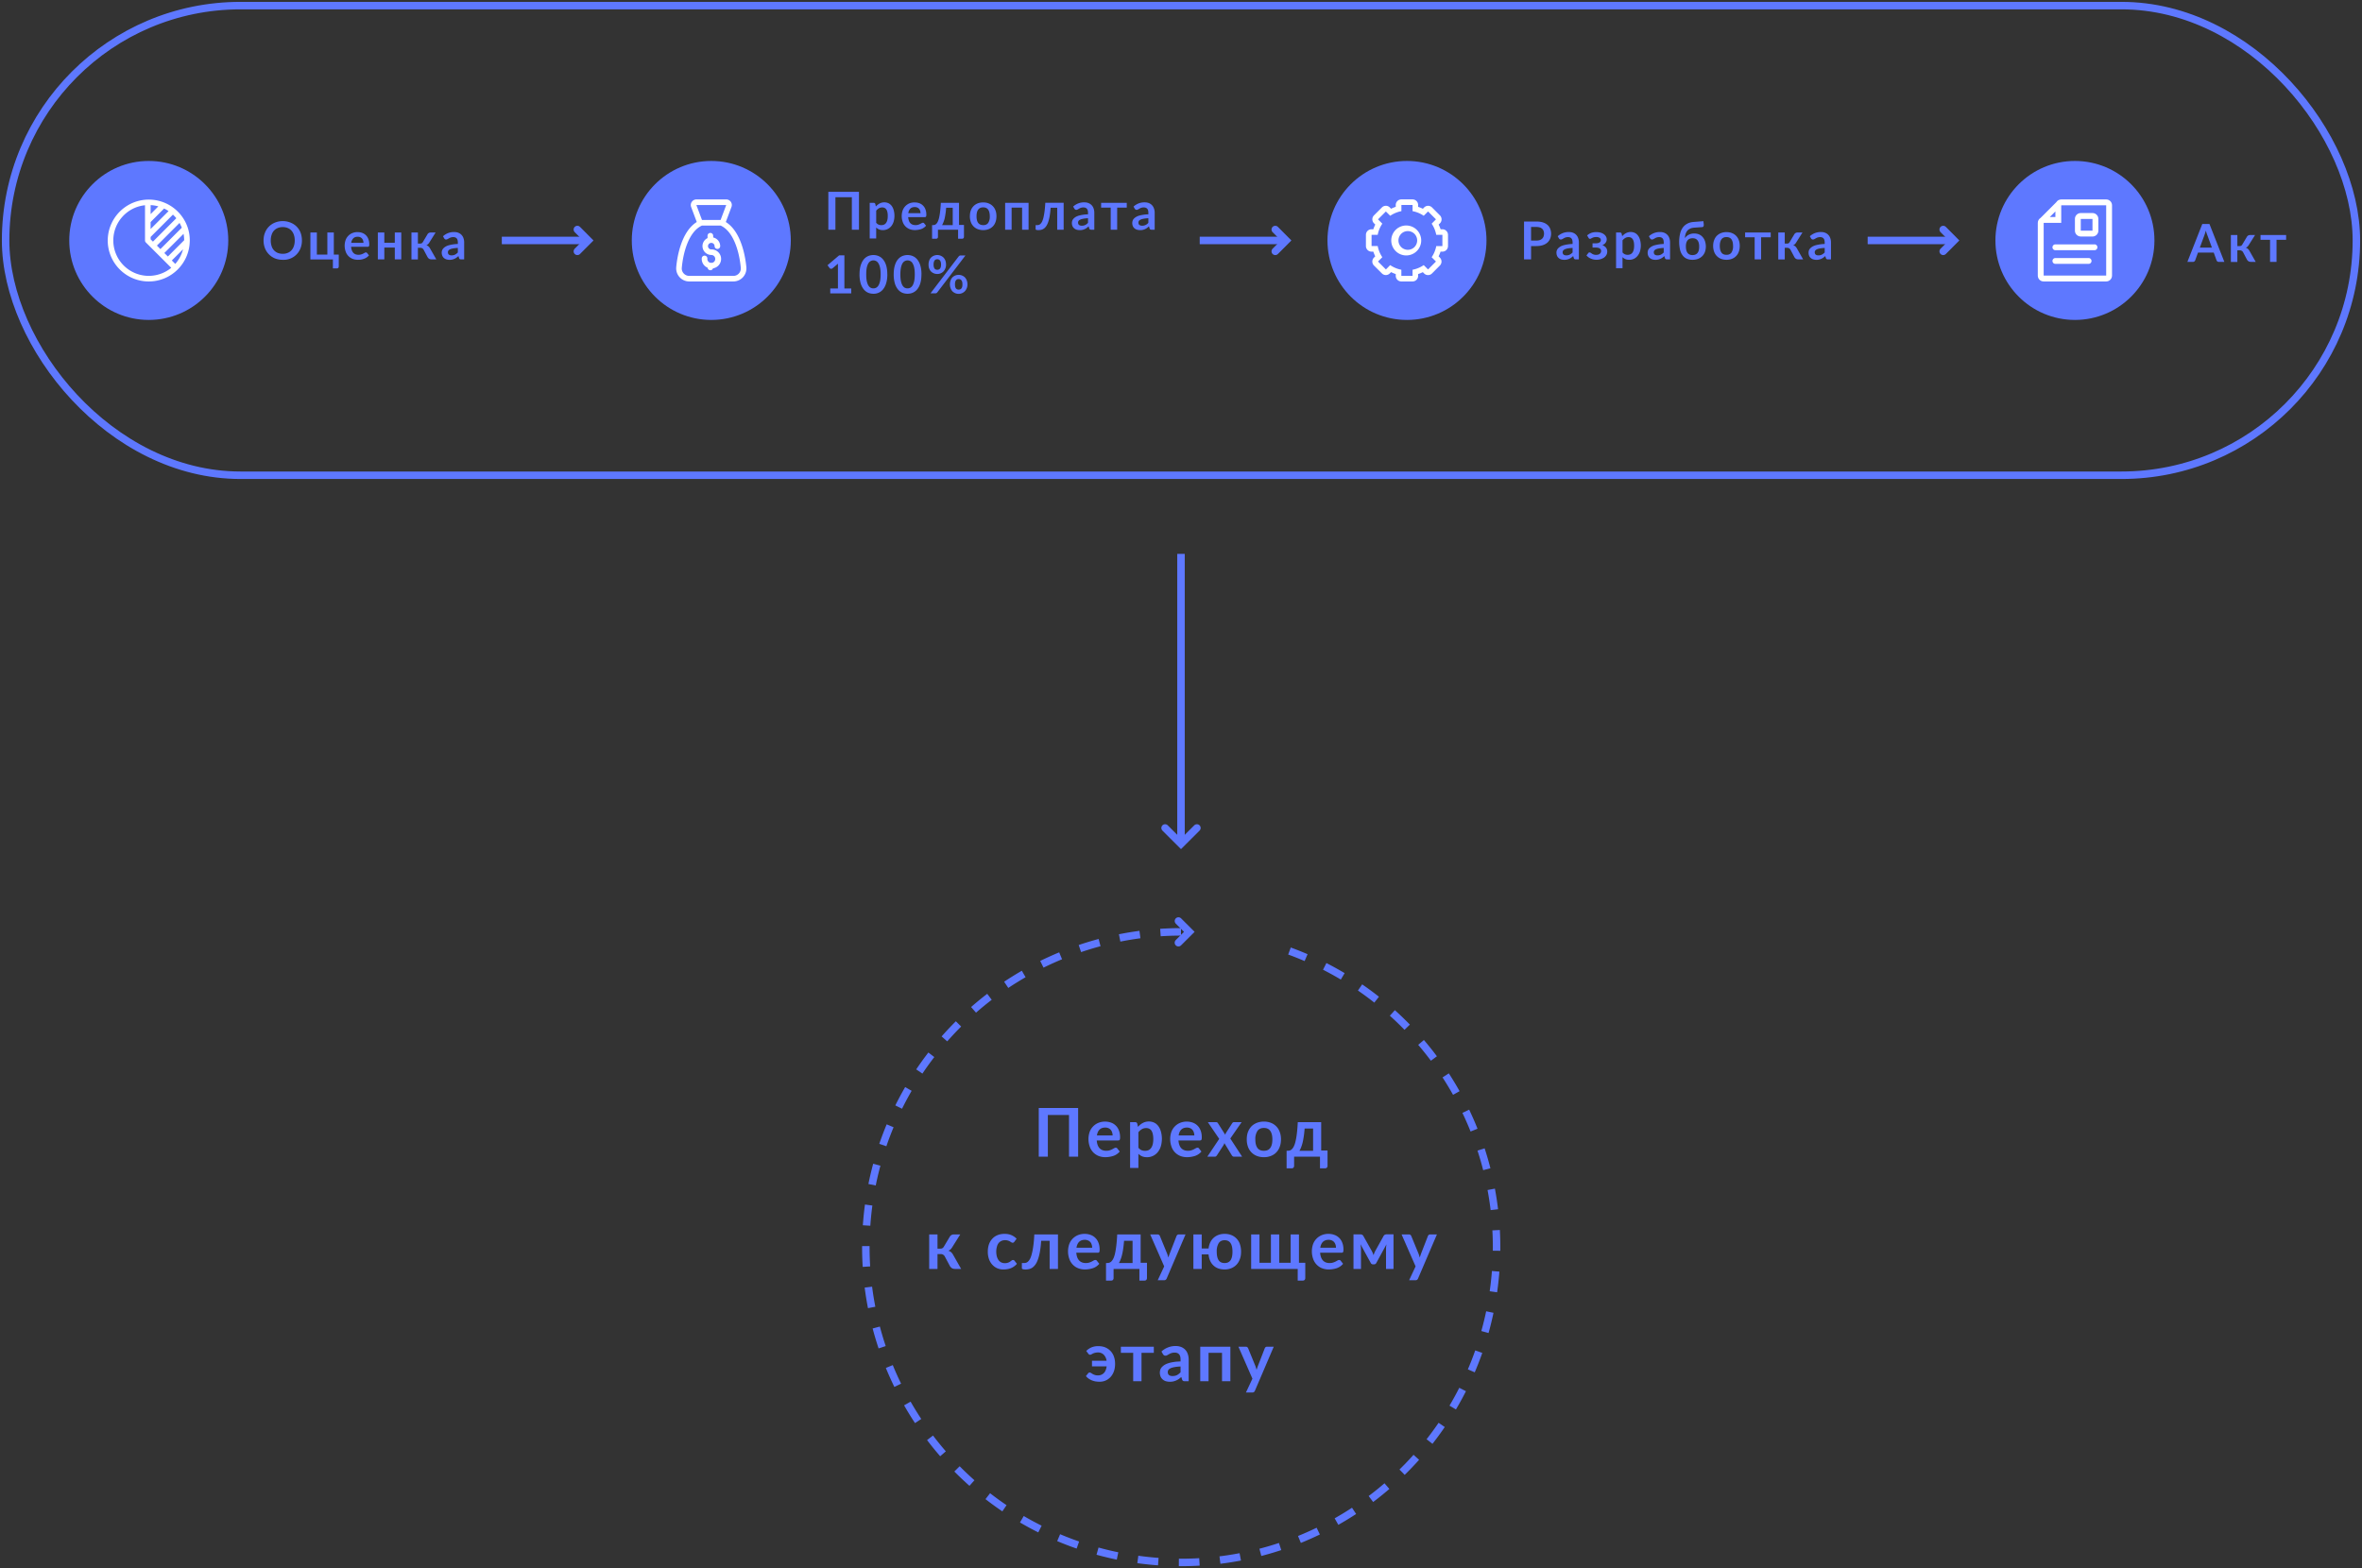 <svg width="631" height="419" fill="none" xmlns="http://www.w3.org/2000/svg"><rect width="100%" height="100%" fill="#333333" stroke="none"/><path d="M315.5 148v76.5" stroke="#5E78FF" stroke-width="2"/><path d="M319.75 221.24l-4.25 4.24-4.25-4.24" stroke="#5E78FF" stroke-width="2" stroke-linecap="round"/><rect x="1.5" y="1.5" width="628" height="125.49" rx="62.74" stroke="#5E78FF" stroke-width="2"/><circle cx="39.74" cy="64.25" r="21.24" fill="#5E78FF"/><path d="M80.66 64.25c0 .75-.12 1.43-.37 2.07a4.8 4.8 0 01-4.75 3.1 5.5 5.5 0 01-2.1-.38 4.84 4.84 0 01-2.66-2.72 5.64 5.64 0 01-.37-2.07c0-.74.12-1.42.37-2.05a4.76 4.76 0 012.67-2.72 5.58 5.58 0 014.79.3 4.67 4.67 0 012.26 3.07c.1.44.16.9.16 1.4zm-1.92 0c0-.55-.08-1.05-.23-1.49a3.2 3.2 0 00-.63-1.12c-.28-.31-.61-.55-1.01-.71-.4-.17-.84-.25-1.33-.25-.5 0-.94.08-1.34.25a2.8 2.8 0 00-1.64 1.83c-.15.44-.23.94-.23 1.5 0 .55.08 1.05.23 1.5a2.84 2.84 0 001.64 1.82c.4.15.84.24 1.34.24.5 0 .94-.09 1.33-.25.4-.16.73-.4 1-.7.28-.3.5-.68.64-1.12.15-.44.23-.94.23-1.5zm11.76 3.78v3.17c0 .16-.05.29-.14.38-.1.1-.21.14-.36.14h-1.07v-2.4h-6.01v-7.19h1.73v5.9h2.8v-5.9h1.73v5.9h1.32zm6.6-3.13c0-.23-.04-.44-.1-.63-.07-.2-.16-.38-.29-.53a1.28 1.28 0 00-.48-.35c-.19-.09-.41-.13-.67-.13-.5 0-.9.14-1.18.43a2.1 2.1 0 00-.55 1.2h3.26zm-3.3 1.04c.02.37.09.69.2.96a2 2 0 00.4.66c.17.18.36.3.6.4.23.08.48.12.76.12s.52-.03.72-.1c.2-.06.39-.13.54-.21l.4-.22c.11-.07.22-.1.33-.1.15 0 .25.06.32.16l.5.63a2.96 2.96 0 01-1.4.93c-.25.1-.51.16-.78.2a5.6 5.6 0 01-.78.05c-.5 0-.97-.08-1.4-.25a3.18 3.18 0 01-1.86-1.93 4.69 4.69 0 01-.04-3.05 3.23 3.23 0 011.76-1.89 3.6 3.6 0 011.45-.28c.46 0 .87.07 1.26.22a2.7 2.7 0 011.63 1.66c.16.4.24.86.24 1.38 0 .26-.03.43-.09.53-.05.09-.16.13-.32.13H93.8zm13.4-3.8v7.17h-1.73v-3.17h-2.8v3.17h-1.73v-7.18h1.73v2.73h2.8v-2.73h1.73zm7 .45a.96.96 0 01.81-.46h1.36l-1.67 2.67a2.4 2.4 0 01-.36.45c-.12.12-.27.2-.44.27.23.07.42.18.57.32.15.13.29.3.4.51l1.69 2.96h-1.2c-.3 0-.54-.05-.7-.15-.17-.1-.32-.25-.43-.44l-1.06-1.99a.95.95 0 00-.36-.38 1 1 0 00-.52-.13h-.65v3.1h-1.72v-7.19h1.72v2.96h.56a.9.9 0 00.47-.1.9.9 0 00.31-.34l1.23-2.06zm8.11 3.66c-.5.02-.92.07-1.26.13-.34.06-.61.14-.82.24-.2.1-.35.21-.44.34a.75.75 0 00-.13.43c0 .3.09.52.26.65.19.13.42.2.71.2.36 0 .66-.07.92-.2.26-.12.51-.32.76-.58v-1.21zm-3.96-3.12a4.26 4.26 0 012.98-1.13c.42 0 .8.07 1.13.2a2.31 2.31 0 011.36 1.46c.12.34.18.71.18 1.12v4.53h-.79a.83.83 0 01-.38-.07c-.08-.05-.15-.15-.2-.3l-.16-.51c-.18.16-.36.3-.53.43a3.23 3.23 0 01-1.14.5 3.23 3.23 0 01-1.54-.05 1.9 1.9 0 01-.67-.37 1.66 1.66 0 01-.43-.61c-.1-.25-.16-.53-.16-.85a1.67 1.67 0 01.39-1.06c.14-.16.32-.31.54-.46.22-.14.49-.27.8-.38a10.73 10.73 0 012.58-.39v-.41c0-.48-.1-.84-.3-1.07-.21-.23-.5-.35-.9-.35a2.15 2.15 0 00-1.18.33l-.39.21a.74.74 0 01-.37.1.51.51 0 01-.31-.09.85.85 0 01-.2-.22l-.31-.56z" fill="#5E78FF"/><path d="M50.7 64.47v-.22a10.87 10.87 0 00-.61-3.61 10.97 10.97 0 00-21.31 3.61c0 6.04 4.91 10.96 10.96 10.96 5.95 0 10.8-4.76 10.95-10.68v-.06zm-6.8 3.14l5.14-5.13c.1.56.16 1.13.17 1.7l-4.36 4.36-.94-.93zm-3.66-8.3l.03-.01 3.48-3.5c.03-.02.04-.06.06-.09.43.2.84.43 1.22.7l-4.8 4.79v-1.88zm0-2.1v-2.4c.7.03 1.4.15 2.06.33l-2.06 2.07zm.03 6.07l5.93-5.93c.32.3.63.62.9.96l-6.24 6.25-.62-.62v-.64s.02 0 .03-.02zm7.7-3.71c.22.4.42.83.6 1.27l-5.72 5.72-.93-.94 6.04-6.05zm-17.7 4.68c0-4.9 3.71-8.92 8.47-9.41v9.4c0 .2.08.4.22.54l6.79 6.78a9.47 9.47 0 01-15.48-7.31zm16.55 6.27l-.92-.92 3-2.99a9.46 9.46 0 01-2.08 3.91z" fill="#fff"/><circle cx="190.02" cy="64.25" r="21.24" fill="#5E78FF"/><path d="M229.47 61.38h-1.9v-8.67h-4.39v8.67h-1.89V51.26h8.18v10.12zm4.6-1.86c.2.24.4.4.64.5a1.94 1.94 0 001.46 0c.2-.1.39-.24.53-.45.15-.2.27-.45.34-.75.08-.3.12-.67.12-1.09 0-.42-.03-.77-.1-1.06-.07-.3-.16-.53-.29-.71a1.14 1.14 0 00-.46-.4 1.4 1.4 0 00-.61-.13c-.36 0-.66.08-.92.23-.25.15-.49.36-.71.64v3.22zm-.1-4.34c.3-.33.64-.6 1-.8a2.7 2.7 0 012.4-.07c.32.16.6.4.84.71.23.31.42.7.54 1.15a5.63 5.63 0 01-.02 3.05 3.6 3.6 0 01-.62 1.2 2.84 2.84 0 01-2.25 1.07c-.4 0-.74-.07-1.03-.19-.28-.12-.54-.3-.76-.51v2.94h-1.73V54.2h1.06c.22 0 .37.1.44.31l.14.67zm11.94 1.78c0-.22-.03-.43-.1-.63-.06-.2-.15-.37-.28-.52a1.28 1.28 0 00-.48-.35c-.2-.09-.42-.13-.67-.13-.5 0-.9.14-1.19.42a2.1 2.1 0 00-.54 1.21h3.26zm-3.3 1.05c.03.37.1.68.2.96a1.65 1.65 0 001 1.06c.23.08.5.12.77.12.28 0 .52-.03.72-.1.2-.06.38-.14.53-.22l.4-.21c.12-.07.23-.1.34-.1.14 0 .25.05.32.16l.5.63a2.97 2.97 0 01-1.4.93 5.6 5.6 0 01-1.57.24c-.5 0-.96-.08-1.39-.24a3.17 3.17 0 01-1.87-1.94 4.69 4.69 0 01-.03-3.04 3.3 3.3 0 011.76-1.9 3.6 3.6 0 011.45-.27c.45 0 .87.07 1.26.21a2.72 2.72 0 011.63 1.66c.16.4.24.86.24 1.38 0 .26-.03.44-.09.53-.06.1-.16.14-.32.14h-4.45zm11.91 2.14v-4.63h-1.76c-.05.6-.1 1.15-.18 1.63-.07.48-.15.91-.24 1.3a7.66 7.66 0 01-.66 1.7h2.84zm3-.05v3.17c0 .16-.05.29-.14.38-.09.1-.2.14-.35.14h-1.08v-2.4h-5.38v1.9c0 .13-.03.24-.11.34-.08.1-.2.16-.36.16H249v-3.64h.21c.16 0 .32-.02.48-.06.15-.05.3-.14.44-.28s.28-.35.4-.6c.13-.27.25-.62.35-1.06.1-.45.2-.99.27-1.63.08-.65.14-1.42.19-2.32h4.86v5.9h1.32zm5.14-6.01c.53 0 1.02.08 1.45.26a3.15 3.15 0 011.84 1.9c.17.45.25.96.25 1.53 0 .56-.08 1.08-.25 1.54a3.1 3.1 0 01-1.84 1.91c-.43.17-.92.26-1.45.26-.53 0-1.02-.1-1.46-.26a3.16 3.16 0 01-1.85-1.91 4.44 4.44 0 01-.25-1.54c0-.57.08-1.08.25-1.54a3.2 3.2 0 011.85-1.9c.44-.17.93-.25 1.46-.25zm0 6.07c.6 0 1.04-.2 1.33-.6a3 3 0 00.43-1.77c0-.78-.15-1.37-.43-1.77-.29-.4-.73-.61-1.33-.61-.6 0-1.05.2-1.35.62-.29.4-.43.99-.43 1.76s.14 1.36.43 1.76c.3.4.75.6 1.35.6zm12.12 1.22h-1.73v-5.9h-2.8v5.9h-1.73V54.2h6.26v7.18zm9.38 0h-1.73v-5.86h-1.76c-.06.88-.15 1.64-.26 2.28a10 10 0 01-.42 1.62c-.16.44-.34.8-.54 1.07s-.4.48-.63.62a1.9 1.9 0 01-.7.3c-.23.05-.47.08-.72.08s-.44-.03-.56-.07c-.12-.05-.18-.1-.18-.19v-1.07h.41c.16 0 .31-.03.47-.07.15-.05.3-.15.44-.3.15-.14.29-.34.42-.6.13-.28.25-.63.36-1.07.1-.44.2-.99.29-1.63.08-.63.15-1.4.2-2.3h4.9v7.2zm6.5-3.07c-.5.03-.92.07-1.26.14-.34.06-.62.14-.82.24-.2.1-.36.2-.44.34a.74.74 0 00-.14.43c0 .3.1.52.27.65.18.13.42.2.7.2a2.06 2.06 0 001.69-.78V58.3zm-3.97-3.11a4.26 4.26 0 012.99-1.13c.42 0 .8.07 1.12.2a2.33 2.33 0 011.36 1.45c.12.35.18.72.18 1.12v4.54h-.78a.82.82 0 01-.38-.07c-.09-.05-.16-.15-.2-.3l-.16-.52-.53.44a3.31 3.31 0 01-1.15.5 3.24 3.24 0 01-1.54-.06c-.25-.08-.48-.2-.66-.37a1.64 1.64 0 01-.44-.6 2.15 2.15 0 01-.06-1.4c.06-.17.16-.35.3-.51.14-.16.31-.32.53-.46.22-.15.5-.27.81-.38a10.71 10.71 0 012.58-.38v-.43c0-.48-.1-.83-.31-1.06-.2-.23-.5-.35-.9-.35a2.14 2.14 0 00-1.17.32l-.39.22a.74.74 0 01-.38.1.51.51 0 01-.3-.1.83.83 0 01-.2-.22l-.32-.55zm14.32.28h-2.56v5.9h-1.73v-5.9h-2.56V54.2h6.85v1.28zm5.77 2.83c-.5.03-.92.07-1.26.14-.34.06-.62.14-.82.24-.2.1-.35.2-.44.34a.74.74 0 00-.13.43c0 .3.08.52.26.65s.42.2.7.2a2.06 2.06 0 001.69-.78V58.3zm-3.96-3.11a4.26 4.26 0 012.98-1.13c.42 0 .8.07 1.13.2a2.33 2.33 0 011.35 1.45c.13.35.19.72.19 1.12v4.54h-.79a.82.82 0 01-.38-.07c-.09-.05-.16-.15-.2-.3l-.16-.52-.53.44a3.31 3.31 0 01-1.14.5 3.24 3.24 0 01-1.54-.06c-.26-.08-.48-.2-.67-.37a1.64 1.64 0 01-.43-.6 2.15 2.15 0 01-.06-1.4c.06-.17.15-.35.29-.51.14-.16.32-.32.54-.46.22-.15.49-.27.8-.38a10.71 10.71 0 012.58-.38v-.43c0-.48-.1-.83-.3-1.06-.22-.23-.51-.35-.9-.35a2.14 2.14 0 00-1.18.32l-.39.22a.74.74 0 01-.37.1.51.51 0 01-.31-.1.83.83 0 01-.2-.22l-.31-.55zM227.4 77.09v1.3h-5.6v-1.3h2.05v-5.9c0-.24 0-.48.02-.73l-1.45 1.22a.64.64 0 01-.26.13.64.64 0 01-.42-.07.44.44 0 01-.12-.12l-.55-.75 3.09-2.63h1.42v8.85h1.82zm9.65-3.77c0 .88-.1 1.65-.3 2.3a4.64 4.64 0 01-.78 1.61 3.17 3.17 0 01-2.65 1.26c-.53 0-1.02-.1-1.47-.3a3.2 3.2 0 01-1.17-.96 4.72 4.72 0 01-.78-1.6 8.42 8.42 0 01-.28-2.31c0-.89.1-1.65.28-2.3.2-.65.45-1.19.78-1.61.33-.43.72-.74 1.17-.95.45-.2.94-.31 1.47-.31s1.02.1 1.47.31c.46.2.85.52 1.18.95.34.42.6.96.79 1.6.19.66.28 1.42.28 2.31zm-1.79 0c0-.73-.05-1.34-.16-1.82a3.6 3.6 0 00-.44-1.15 1.52 1.52 0 00-1.34-.77 1.53 1.53 0 00-1.33.77c-.18.29-.32.67-.43 1.15-.1.48-.15 1.09-.15 1.82s.05 1.34.15 1.82c.11.48.25.86.43 1.15.18.28.38.48.61.6a1.65 1.65 0 001.45 0c.23-.12.44-.32.62-.6.18-.29.32-.67.43-1.15.1-.48.16-1.09.16-1.82zm10.9 0c0 .88-.09 1.65-.28 2.3a4.62 4.62 0 01-.78 1.61c-.34.43-.73.74-1.19.95-.45.21-.94.31-1.47.31-.52 0-1.01-.1-1.47-.3a3.2 3.2 0 01-1.17-.96 4.72 4.72 0 01-.77-1.6 8.46 8.46 0 01-.28-2.31c0-.89.09-1.65.28-2.3.18-.65.44-1.19.77-1.61.34-.43.72-.74 1.17-.95.46-.2.95-.31 1.47-.31.53 0 1.02.1 1.47.31.46.2.85.52 1.19.95.33.42.6.96.78 1.6.2.66.29 1.42.29 2.31zm-1.78 0c0-.73-.05-1.34-.16-1.82a3.6 3.6 0 00-.43-1.15 1.52 1.52 0 00-1.35-.77 1.55 1.55 0 00-1.33.77c-.17.29-.32.67-.42 1.15-.1.48-.16 1.09-.16 1.82s.05 1.34.16 1.82c.1.48.25.86.42 1.15.18.28.38.48.61.6a1.65 1.65 0 001.45 0c.23-.12.44-.32.62-.6.18-.29.32-.67.43-1.15.1-.48.16-1.09.16-1.82zm8.35-2.61a2.62 2.62 0 01-.7 1.83 2.25 2.25 0 01-1.64.67c-.34 0-.65-.06-.93-.18a2.2 2.2 0 01-.75-.5c-.2-.21-.36-.48-.48-.79-.12-.3-.17-.65-.17-1.03 0-.4.06-.75.17-1.07a2.14 2.14 0 011.22-1.3c.3-.13.6-.19.94-.19a2.35 2.35 0 011.68.69c.2.22.37.49.49.8.11.32.17.68.17 1.07zm-1.33 0c0-.27-.03-.5-.08-.68a1.17 1.17 0 00-.22-.44.73.73 0 00-.32-.24 1 1 0 00-.4-.08 1 1 0 00-.38.08.74.74 0 00-.32.24c-.08.11-.15.26-.2.44-.05.18-.08.4-.08.68 0 .26.03.48.08.66.05.17.12.3.2.42.09.1.2.18.31.23.13.04.26.07.4.07s.27-.03.39-.07a.75.75 0 00.32-.23c.1-.11.17-.25.22-.42.05-.18.08-.4.08-.66zm4.7-2.18l.2-.19c.1-.05.21-.08.36-.08h1.26l-7.52 9.86a.83.83 0 01-.22.2.62.62 0 01-.3.06h-1.3l7.52-9.85zm2.35 7.47a2.62 2.62 0 01-.7 1.83 2.34 2.34 0 01-3.32 0c-.2-.22-.36-.49-.48-.8a3.08 3.08 0 010-2.1 2.14 2.14 0 011.22-1.3c.29-.12.6-.18.94-.18a2.35 2.35 0 011.67.68c.2.22.37.49.49.8.12.32.18.68.18 1.07zm-1.34 0c0-.27-.02-.5-.07-.68a1.17 1.17 0 00-.22-.44.73.73 0 00-.32-.24 1 1 0 00-.4-.07 1 1 0 00-.39.07.74.74 0 00-.31.24c-.09.11-.16.26-.21.44-.05.18-.07.41-.07.68 0 .26.02.48.07.66.05.18.12.32.2.43.1.1.2.18.32.23.13.04.26.07.4.07s.27-.03.39-.07a.75.75 0 00.32-.23c.1-.11.17-.25.22-.43.05-.18.07-.4.07-.66z" fill="#5E78FF"/><path d="M190.02 66.65a.87.87 0 01-.62-.26.87.87 0 010-1.24.9.9 0 011.24 0c.16.16.26.38.26.62a.75.75 0 101.5 0 2.38 2.38 0 00-1.86-2.31l-.02-.47a.75.75 0 10-1.5 0v.63a2.37 2.37 0 001 4.51c.28 0 .55.11.75.31.2.2.3.47.3.75a1.04 1.04 0 01-.8 1.03h-.48a1.04 1.04 0 01-.82-1.13.75.75 0 00-1.49-.15 2.53 2.53 0 001.56 2.6.74.74 0 001.44.16 2.54 2.54 0 00-.46-5.05z" fill="#fff"/><path d="M199.39 71.44c-.2-2.23-1.17-9.42-5.5-12.12l.02-.03 1.5-3.99a1.49 1.49 0 00-1.4-2.01h-7.98a1.5 1.5 0 00-1.4 2.01l1.5 4 .01.02c-4.32 2.7-5.3 9.89-5.49 12.12a3.5 3.5 0 003.48 3.77h11.78a3.5 3.5 0 003.48-3.77zm-13.36-16.66h7.98l-1.5 3.99h-4.98l-1.5-3.99zm9.88 18.94h-11.78c-1.16 0-2.1-1-1.99-2.15.37-4.15 1.88-9.7 5.39-11.3h4.98c3.51 1.6 5.02 7.15 5.39 11.3a1.98 1.98 0 01-2 2.15z" fill="#fff"/><path d="M410.43 64.28c.34 0 .64-.04.9-.12.26-.1.47-.22.64-.38.17-.16.3-.36.38-.58a2.28 2.28 0 000-1.52c-.08-.22-.2-.4-.38-.56a1.64 1.64 0 00-.63-.35 2.93 2.93 0 00-.91-.12h-1.41v3.63h1.4zm0-5.09c.67 0 1.26.08 1.75.24.5.16.9.38 1.23.67.32.28.56.62.71 1.02a3.61 3.61 0 010 2.65c-.17.4-.41.76-.74 1.05-.33.3-.74.52-1.23.69-.5.16-1.07.24-1.72.24h-1.41v3.56h-1.88V59.2h3.29zm9.68 7.06c-.5.02-.92.07-1.26.13-.34.06-.62.14-.82.24-.2.1-.35.21-.44.34a.75.75 0 00-.14.43c0 .3.1.52.27.65.18.13.42.2.7.2.36 0 .67-.07.92-.2.27-.12.52-.32.77-.58v-1.21zm-3.97-3.12a4.26 4.26 0 012.99-1.13c.42 0 .8.07 1.12.2a2.31 2.31 0 011.36 1.46c.12.34.18.71.18 1.12v4.53h-.78a.83.83 0 01-.38-.07c-.09-.05-.16-.15-.2-.3l-.16-.51-.53.43a3.23 3.23 0 01-1.15.5 3.23 3.23 0 01-1.54-.05 1.9 1.9 0 01-.66-.37 1.66 1.66 0 01-.44-.61c-.1-.25-.15-.53-.15-.85a1.67 1.67 0 01.39-1.06c.14-.16.32-.31.54-.46.21-.14.48-.27.8-.38a10.73 10.73 0 012.58-.39v-.41c0-.48-.1-.84-.31-1.07-.2-.23-.5-.35-.9-.35a2.15 2.15 0 00-1.17.33l-.39.21a.74.74 0 01-.38.1.51.51 0 01-.3-.09.85.85 0 01-.2-.22l-.32-.56zm7.86-.22c.27-.26.6-.47 1.01-.64.4-.17.88-.25 1.44-.25.44 0 .84.05 1.19.16.34.1.63.25.86.43.24.18.42.38.54.61a1.47 1.47 0 01.13 1.15 1.65 1.65 0 01-.55.82c-.15.12-.34.22-.56.3.4.15.7.37.95.66.24.29.36.65.36 1.07 0 .35-.08.66-.24.93-.16.27-.38.5-.64.7a3.8 3.8 0 01-4.05-.04 2.97 2.97 0 01-.62-.57l.5-.63c.07-.1.17-.16.31-.16.1 0 .21.04.31.1l.34.23a1.94 1.94 0 001.13.32c.43 0 .76-.1.98-.3.22-.19.34-.43.34-.73a.78.78 0 00-.35-.67c-.23-.17-.6-.25-1.12-.25h-.82v-1.13h.82c.45 0 .8-.08 1.04-.23a.72.72 0 00.36-.63.7.7 0 00-.32-.6 1.58 1.58 0 00-.94-.22 2.24 2.24 0 00-1.07.24l-.31.16a.45.45 0 01-.44.04.61.61 0 01-.19-.2l-.39-.67zm9.45 4.54c.2.24.41.4.64.5a1.93 1.93 0 001.46 0c.21-.1.4-.24.54-.44.15-.2.26-.45.34-.76.08-.3.12-.67.12-1.08 0-.42-.04-.78-.1-1.07-.07-.3-.17-.53-.3-.71a1.14 1.14 0 00-.46-.4 1.41 1.41 0 00-.6-.13c-.36 0-.67.08-.92.24-.25.14-.5.36-.72.63v3.22zm-.09-4.34c.3-.33.63-.6 1-.8a2.69 2.69 0 012.4-.07c.32.17.6.4.83.72.24.3.42.69.55 1.15a5.67 5.67 0 01-.02 3.05c-.15.46-.36.85-.63 1.19-.26.33-.59.6-.97.79-.38.19-.8.28-1.27.28-.4 0-.75-.06-1.03-.18-.29-.13-.54-.3-.77-.52v2.94h-1.72v-9.53h1.05c.23 0 .37.1.44.32l.14.66zm11.1 3.14c-.5.02-.92.07-1.26.13-.34.06-.61.14-.82.24-.2.1-.35.21-.44.34a.74.74 0 00-.13.43c0 .3.09.52.26.65.19.13.42.2.71.2.36 0 .66-.07.92-.2.26-.12.51-.32.76-.58v-1.21zm-3.96-3.12a4.26 4.26 0 012.98-1.13c.42 0 .8.07 1.13.2a2.33 2.33 0 011.36 1.46c.12.34.18.71.18 1.12v4.53h-.78a.83.83 0 01-.38-.07c-.1-.05-.16-.15-.21-.3l-.16-.51c-.18.16-.36.3-.53.43a3.27 3.27 0 01-1.14.5 3.23 3.23 0 01-1.54-.05c-.26-.09-.48-.21-.67-.37a1.65 1.65 0 01-.43-.61 2.15 2.15 0 01-.06-1.39c.06-.18.16-.35.3-.52.13-.16.31-.31.53-.46.22-.14.49-.27.8-.38a10.73 10.73 0 012.58-.39v-.41c0-.48-.1-.84-.3-1.07-.21-.23-.5-.35-.9-.35a2.15 2.15 0 00-1.18.33l-.38.21a.74.74 0 01-.38.1.51.51 0 01-.3-.09.83.83 0 01-.21-.22l-.31-.56zm11.65 5.03c.6 0 1.04-.2 1.34-.57.3-.39.44-.95.44-1.68 0-.74-.14-1.3-.44-1.68-.28-.38-.72-.57-1.3-.57-.6 0-1.04.18-1.35.54-.3.36-.46.9-.46 1.62 0 .76.14 1.34.43 1.74.3.4.74.6 1.34.6zm.5-7.33c-.43.03-.8.11-1.12.26-.31.14-.57.33-.77.57-.2.24-.36.53-.46.86-.1.34-.17.7-.19 1.11a2.72 2.72 0 011-.89 3.09 3.09 0 011.5-.35c.48 0 .9.09 1.3.25.37.17.7.4.96.72.27.3.48.68.62 1.11a4.44 4.44 0 01-.04 2.9 3.12 3.12 0 01-1.84 1.8c-.44.17-.93.25-1.46.25-.52 0-1-.08-1.43-.25-.44-.17-.81-.44-1.13-.82a4.04 4.04 0 01-.74-1.47 9.75 9.75 0 01-.06-4.26c.13-.63.35-1.19.66-1.66.3-.47.71-.86 1.21-1.14.5-.3 1.12-.47 1.85-.52l2.55-.2.1.9c.01.19-.02.35-.09.49-.07.13-.2.2-.4.2l-2.02.14zm8.58 1.19c.53 0 1.01.09 1.45.26a3.15 3.15 0 011.84 1.9c.17.45.25.96.25 1.53 0 .57-.08 1.08-.25 1.54a3.1 3.1 0 01-1.84 1.91c-.44.17-.92.26-1.45.26-.54 0-1.03-.09-1.47-.26a3.16 3.16 0 01-1.84-1.91 4.44 4.44 0 01-.26-1.54c0-.57.09-1.08.26-1.53.17-.46.4-.85.72-1.17a3.2 3.2 0 011.12-.73c.44-.17.93-.26 1.47-.26zm0 6.07c.6 0 1.03-.2 1.32-.6a3 3 0 00.43-1.77c0-.77-.14-1.36-.43-1.77-.29-.4-.73-.6-1.32-.6-.61 0-1.06.2-1.35.6-.3.42-.44 1-.44 1.77s.15 1.36.44 1.77c.29.4.74.6 1.35.6zm11.81-4.68h-2.56v5.9h-1.73v-5.9h-2.55v-1.28h6.84v1.28zm6.31-.82a.96.96 0 01.8-.46h1.37l-1.68 2.67a2.4 2.4 0 01-.35.45c-.13.12-.27.2-.45.27.24.07.43.18.58.32.15.13.28.3.4.51l1.68 2.96h-1.2c-.3 0-.53-.05-.7-.15-.17-.1-.31-.25-.43-.44l-1.05-1.99a.95.95 0 00-.37-.38 1 1 0 00-.5-.13h-.66v3.1h-1.73v-7.19h1.73v2.96h.56a.9.9 0 00.47-.1.9.9 0 00.3-.34l1.23-2.06zm8.1 3.66c-.5.02-.91.07-1.25.13-.34.06-.62.14-.82.24-.2.1-.36.21-.44.34a.74.74 0 00-.14.43c0 .3.1.52.27.65.18.13.42.2.7.2.36 0 .67-.07.92-.2.26-.12.52-.32.77-.58v-1.21zm-3.96-3.12a4.26 4.26 0 012.99-1.13c.42 0 .8.07 1.12.2a2.33 2.33 0 011.36 1.46c.12.34.18.71.18 1.12v4.53h-.78a.83.83 0 01-.38-.07c-.09-.05-.16-.15-.2-.3l-.16-.51c-.19.16-.36.3-.54.43a3.27 3.27 0 01-1.14.5 3.23 3.23 0 01-1.54-.05c-.25-.09-.47-.21-.66-.37a1.65 1.65 0 01-.44-.61 2.15 2.15 0 01-.06-1.39c.06-.18.16-.35.3-.52.14-.16.32-.31.53-.46.22-.14.5-.27.81-.38a10.73 10.73 0 012.58-.39v-.41c0-.48-.1-.84-.31-1.07-.2-.23-.5-.35-.9-.35a2.15 2.15 0 00-1.17.33l-.39.21a.74.74 0 01-.38.1.51.51 0 01-.3-.09.83.83 0 01-.2-.22l-.32-.56z" fill="#5E78FF"/><circle cx="375.87" cy="64.25" r="21.24" fill="#5E78FF"/><path d="M375.87 61.76a2.5 2.5 0 110 4.98 2.5 2.5 0 010-4.98zm0-1.5a4 4 0 100 7.99 4 4 0 000-7.99z" fill="#fff"/><path d="M377.36 54.78v1.64c1.09.21 2.1.63 2.98 1.24l1.16-1.16 2.11 2.11-1.15 1.16c.6.88 1.02 1.9 1.23 2.98h1.64v3h-1.64c-.2 1.08-.63 2.1-1.23 2.98l1.15 1.15L381.5 72l-1.16-1.16c-.88.6-1.89 1.03-2.98 1.24v1.64h-2.99v-1.64c-1.1-.21-2.1-.64-2.99-1.24L370.24 72l-2.11-2.12 1.15-1.15a7.92 7.92 0 01-1.23-2.99h-1.64v-2.99h1.64c.2-1.09.63-2.1 1.23-2.98l-1.15-1.16 2.1-2.1 1.16 1.15c.89-.6 1.9-1.03 2.99-1.24v-1.64h2.99zm0-1.5h-2.99c-.83 0-1.5.67-1.5 1.5v.48c-.42.14-.84.32-1.25.52l-.34-.35a1.48 1.48 0 00-2.11 0l-2.12 2.12a1.5 1.5 0 000 2.11l.35.35c-.2.4-.38.82-.52 1.25h-.48c-.83 0-1.5.67-1.5 1.5v2.98c0 .83.67 1.5 1.5 1.5h.48c.14.43.31.85.51 1.25l-.34.34a1.5 1.5 0 000 2.12l2.11 2.1a1.48 1.48 0 002.12 0l.34-.34c.4.2.82.38 1.25.52v.49c0 .82.67 1.49 1.5 1.49h2.98c.83 0 1.5-.67 1.5-1.5v-.48c.43-.14.85-.31 1.25-.51l.34.34a1.48 1.48 0 002.12 0l2.1-2.11a1.5 1.5 0 000-2.11l-.34-.35c.2-.4.38-.81.52-1.25h.5c.82 0 1.49-.66 1.49-1.5v-2.98c0-.83-.67-1.5-1.5-1.5h-.48a9.39 9.39 0 00-.52-1.25l.35-.34a1.5 1.5 0 000-2.11l-2.11-2.12a1.48 1.48 0 00-2.12 0l-.34.35c-.4-.21-.83-.38-1.26-.52v-.49c0-.83-.66-1.5-1.5-1.5z" fill="#fff"/><circle cx="554.31" cy="64.25" r="21.24" fill="#5E78FF"/><path d="M590.9 66.16l-1.23-3.36a7.04 7.04 0 01-.38-1.2 14.2 14.2 0 01-.38 1.21l-1.23 3.35h3.23zm3.33 3.82h-1.46a.63.63 0 01-.4-.11.78.78 0 01-.23-.31l-.75-2.07h-4.2l-.75 2.07c-.04.1-.11.2-.22.3a.62.62 0 01-.4.12h-1.47l3.98-10.12h1.92l3.98 10.12zm6.03-6.72a.96.96 0 01.8-.46h1.37l-1.68 2.67a2.4 2.4 0 01-.36.45c-.12.12-.26.2-.44.27.24.07.43.18.58.32.15.13.28.3.4.51l1.68 2.96h-1.2c-.3 0-.53-.05-.7-.15-.17-.1-.31-.25-.43-.44l-1.05-1.99a.95.95 0 00-.37-.38 1 1 0 00-.5-.13h-.66V70h-1.73V62.8h1.73v2.96h.56a.9.9 0 00.47-.1.9.9 0 00.3-.34l1.23-2.06zm10.47.82h-2.56v5.9h-1.73v-5.9h-2.55V62.8h6.84v1.28z" fill="#5E78FF"/><path d="M562.66 53.29h-12c-.57 0-1.06.3-1.33.74l-4.2 4.2c-.44.27-.74.76-.74 1.32v14.1c0 .86.7 1.56 1.56 1.56h16.7c.87 0 1.57-.7 1.57-1.57V54.85c0-.86-.7-1.56-1.56-1.56zm-13.57 3.2v1.5h-1.5l1.5-1.5zm13.57 17.15h-16.7V59.6l.02-.02.04-.03h4.63v-4.63l.03-.04.02-.03h11.96v18.8z" fill="#fff"/><path d="M559.53 65.3h-10.44a.78.78 0 100 1.56h10.44a.78.78 0 100-1.57zM557.96 68.95h-8.87a.78.78 0 100 1.56h8.87a.78.78 0 100-1.56zM555.87 63.2H559c.87 0 1.57-.7 1.57-1.56V58.5c0-.87-.7-1.57-1.57-1.57h-3.13c-.87 0-1.56.7-1.56 1.57v3.13c0 .87.7 1.56 1.56 1.56zm0-4.7H559v3.14h-3.13V58.5z" fill="#fff"/><path d="M134.06 64.25h22.41" stroke="#5E78FF" stroke-width="2"/><path d="M154.24 61.33l2.9 2.92-2.9 2.91" stroke="#5E78FF" stroke-width="2" stroke-linecap="round"/><path d="M498.94 64.25h22.41" stroke="#5E78FF" stroke-width="2"/><path d="M519.12 61.33l2.9 2.92-2.9 2.91" stroke="#5E78FF" stroke-width="2" stroke-linecap="round"/><path d="M320.5 64.25h22.41" stroke="#5E78FF" stroke-width="2"/><path d="M340.68 61.33l2.9 2.92-2.9 2.91" stroke="#5E78FF" stroke-width="2" stroke-linecap="round"/><path d="M288.02 309.08h-2.44v-11.15h-5.65v11.15h-2.43v-13.01h10.52v13zm9.21-5.68c0-.29-.04-.56-.13-.81-.07-.26-.2-.48-.36-.67-.16-.2-.37-.35-.62-.46a2.04 2.04 0 00-.86-.17c-.64 0-1.15.19-1.52.55-.37.37-.6.89-.7 1.56h4.19zm-4.24 1.34c.04.47.12.89.25 1.23.13.35.3.63.52.86.22.22.48.39.77.5.3.11.63.17.99.17s.67-.05.93-.13.49-.18.68-.28l.51-.28c.15-.08.3-.13.44-.13.18 0 .32.07.41.21l.64.81a3.8 3.8 0 01-1.8 1.2 7.19 7.19 0 01-2.02.31 5 5 0 01-1.78-.31 4.09 4.09 0 01-2.4-2.5 6.03 6.03 0 01-.05-3.9 4.16 4.16 0 012.27-2.43 4.63 4.63 0 011.86-.37c.59 0 1.12.1 1.62.28a3.48 3.48 0 012.1 2.13c.2.52.3 1.11.3 1.78 0 .33-.04.56-.11.68-.07.11-.21.17-.41.17h-5.72zm11.13 1.94c.25.31.52.53.82.65a2.48 2.48 0 001.88 0c.27-.12.5-.31.68-.57.2-.26.34-.58.44-.97.1-.4.16-.87.16-1.4 0-.54-.05-1-.14-1.37a2.6 2.6 0 00-.37-.92c-.16-.23-.36-.4-.6-.5a1.8 1.8 0 00-.77-.17c-.47 0-.86.1-1.18.3-.33.19-.63.46-.92.81v4.14zm-.12-5.57c.38-.43.8-.78 1.29-1.04a3.46 3.46 0 013.07-.08c.42.2.78.51 1.08.92.3.4.54.88.7 1.47a7.25 7.25 0 01-.03 3.93c-.18.58-.45 1.1-.8 1.53a3.65 3.65 0 01-2.89 1.38c-.51 0-.95-.08-1.32-.24a3.3 3.3 0 01-.98-.67v3.78h-2.22v-12.24h1.36c.28 0 .47.13.56.4l.18.86zm15.06 2.29c0-.29-.04-.56-.13-.81-.08-.26-.2-.48-.36-.67-.16-.2-.37-.35-.62-.46a2.04 2.04 0 00-.86-.17c-.64 0-1.15.19-1.52.55-.37.37-.6.89-.7 1.56h4.19zm-4.24 1.34c.04.47.12.89.25 1.23.13.35.3.63.52.86.22.22.47.39.77.5.3.11.63.17.99.17s.67-.05.92-.13c.27-.08.5-.18.69-.28l.51-.28c.15-.08.3-.13.43-.13.19 0 .33.07.42.21l.64.81a3.8 3.8 0 01-1.8 1.2 7.19 7.19 0 01-2.02.31 5 5 0 01-1.78-.31 4.09 4.09 0 01-2.4-2.5 6.03 6.03 0 01-.05-3.9 4.16 4.16 0 012.27-2.43 4.63 4.63 0 011.86-.37c.58 0 1.12.1 1.61.28a3.48 3.48 0 012.1 2.13c.2.52.3 1.11.3 1.78 0 .33-.03.56-.1.68-.07.11-.21.17-.42.17h-5.71zm17 4.34h-2.13a.6.6 0 01-.4-.13c-.1-.08-.18-.18-.24-.28l-1.96-3.22-.1.29-.13.25-1.73 2.68c-.06.1-.15.2-.24.28a.53.53 0 01-.36.13h-2l3.18-4.76-3.04-4.47h2.14a.7.7 0 01.36.07c.07.04.14.11.2.21l1.94 3.08c.06-.2.16-.4.28-.6l1.56-2.43c.13-.22.3-.33.5-.33h2.05l-3.03 4.37 3.16 4.86zm5.83-9.38a5 5 0 011.87.33 4.04 4.04 0 012.36 2.44c.22.6.33 1.25.33 1.97 0 .74-.11 1.4-.33 1.98a3.98 3.98 0 01-2.37 2.46 5 5 0 01-1.86.33 5.1 5.1 0 01-1.88-.33 4.07 4.07 0 01-2.38-2.46 5.71 5.71 0 01-.32-1.98c0-.72.1-1.38.32-1.97.23-.59.54-1.08.93-1.5.4-.4.89-.71 1.45-.94a5.1 5.1 0 011.88-.33zm0 7.8c.77 0 1.34-.25 1.7-.77.38-.52.56-1.27.56-2.27s-.19-1.75-.56-2.27c-.36-.53-.93-.79-1.7-.79-.78 0-1.36.27-1.73.8a3.88 3.88 0 00-.56 2.26c0 1 .18 1.75.56 2.27.37.52.95.77 1.73.77zm13.14 0v-5.95h-2.26c-.06.77-.14 1.47-.23 2.1-.09.61-.2 1.16-.31 1.65-.12.49-.26.9-.4 1.27-.14.36-.29.67-.45.93h3.65zm3.86-.07v4.08c0 .2-.06.37-.18.49a.6.6 0 01-.45.18h-1.39v-3.1h-6.91v2.47a.7.7 0 01-.16.43c-.1.13-.24.2-.45.2h-1.4v-4.69h.25c.21 0 .42-.02.62-.08s.38-.18.56-.36c.19-.18.36-.43.52-.77.17-.34.32-.8.45-1.36.14-.57.25-1.27.35-2.1.1-.82.18-1.82.24-2.97h6.25v7.58h1.7zm-100.9 23a1.24 1.24 0 011.03-.58h1.75l-2.15 3.42c-.15.24-.3.44-.46.59-.16.14-.35.26-.57.34.3.1.55.23.74.4.2.18.37.4.52.67l2.16 3.8h-1.54c-.39 0-.7-.06-.9-.19-.22-.13-.4-.32-.56-.57l-1.36-2.55a1.2 1.2 0 00-1.12-.66h-.84v3.98h-2.22v-9.23h2.22v3.8h.72c.26 0 .46-.04.6-.13.16-.1.3-.24.4-.44l1.58-2.65zM271 331.8l-.2.2c-.06.04-.15.07-.27.07a.63.63 0 01-.34-.1l-.38-.24a2.52 2.52 0 00-1.3-.34c-.4 0-.74.07-1.03.22-.3.14-.54.34-.74.6-.2.27-.34.59-.43.97a5.13 5.13 0 000 2.58c.11.38.27.7.46.97.2.26.44.46.72.6.29.13.6.2.96.2a2.4 2.4 0 001.41-.42l.39-.29a.6.6 0 01.38-.13c.18 0 .31.06.4.2l.64.81a4.14 4.14 0 01-2.66 1.44c-.32.05-.64.07-.97.07a3.86 3.86 0 01-2.93-1.25c-.38-.4-.68-.9-.9-1.5a5.9 5.9 0 01-.32-2.02c0-.67.1-1.3.28-1.88.2-.58.49-1.08.87-1.5.38-.43.84-.76 1.4-1 .56-.24 1.2-.36 1.93-.36.69 0 1.29.11 1.8.33.53.23 1 .54 1.41.96l-.58.8zm11.63 7.28h-2.22v-7.53h-2.27a25.66 25.66 0 01-.33 2.93c-.15.82-.33 1.5-.54 2.08-.2.57-.44 1.03-.7 1.38-.25.34-.52.6-.8.8-.3.19-.59.31-.9.38-.3.06-.61.1-.92.1-.33 0-.58-.04-.73-.1-.15-.05-.23-.13-.23-.23v-1.39h.53c.2 0 .4-.03.6-.09.2-.06.39-.18.57-.37.19-.18.37-.44.54-.79.16-.35.32-.8.45-1.37.15-.56.27-1.26.38-2.08.11-.82.2-1.8.25-2.95h6.32v9.23zm9.14-5.68c0-.29-.04-.56-.13-.81a1.64 1.64 0 00-.98-1.13 2.04 2.04 0 00-.86-.17c-.64 0-1.15.19-1.52.55-.37.37-.6.89-.7 1.56h4.2zm-4.24 1.34c.04.47.12.89.25 1.23.14.35.31.63.53.86.21.22.47.39.76.5.3.11.63.17 1 .17.35 0 .66-.05.92-.13s.49-.18.68-.28l.51-.28c.15-.08.3-.13.44-.13.18 0 .32.07.41.21l.64.81a3.8 3.8 0 01-1.8 1.2 7.19 7.19 0 01-2.02.31 5 5 0 01-1.78-.31 4.09 4.09 0 01-2.4-2.5 6.03 6.03 0 01-.05-3.9 4.16 4.16 0 012.27-2.43 4.63 4.63 0 011.87-.37c.58 0 1.11.1 1.6.28a3.48 3.48 0 012.1 2.13c.2.52.3 1.11.3 1.78 0 .33-.03.56-.1.68-.07.11-.2.17-.41.17h-5.72zm15.03 2.75v-5.94h-2.27c-.06.77-.14 1.47-.23 2.1-.08.61-.19 1.16-.31 1.65s-.25.9-.4 1.27c-.13.36-.28.67-.45.93h3.66zm3.85-.06v4.08c0 .2-.06.37-.18.49a.6.6 0 01-.45.18h-1.39v-3.1h-6.9v2.47a.7.7 0 01-.16.43c-.1.13-.25.2-.46.2h-1.4v-4.69h.26c.2 0 .41-.02.6-.08.2-.06.4-.18.58-.36.18-.18.36-.43.52-.77.17-.34.32-.8.45-1.36.13-.57.24-1.27.34-2.1.1-.82.18-1.82.24-2.97h6.26v7.58h1.69zm10.3-7.58l-5.03 11.77a.8.8 0 01-.27.35c-.1.08-.26.12-.47.12h-1.66l1.73-3.7-3.74-8.54h1.96c.17 0 .3.04.4.12.1.08.18.18.23.29l1.96 4.79a11.91 11.91 0 01.3.98 48.45 48.45 0 01.34-1l1.85-4.77a.65.65 0 01.61-.41h1.79zm10.44 7.65c.72 0 1.25-.25 1.6-.77.34-.52.5-1.27.5-2.27s-.16-1.75-.5-2.27c-.35-.53-.88-.79-1.6-.79-.72 0-1.25.27-1.59.8a4.15 4.15 0 00-.51 2.26c0 1 .16 1.75.5 2.27.34.52.88.77 1.6.77zm-4.28-3.9c.07-.6.22-1.14.45-1.62a3.82 3.82 0 012.19-2c.5-.19 1.04-.28 1.64-.28.67 0 1.27.11 1.81.33a3.93 3.93 0 012.28 2.44c.2.6.31 1.25.31 1.97 0 .74-.1 1.4-.32 1.98a3.96 3.96 0 01-2.3 2.46c-.54.22-1.13.33-1.78.33-.62 0-1.19-.09-1.69-.27a3.77 3.77 0 01-2.18-2.07 5.37 5.37 0 01-.42-1.69h-1.83v3.9h-2.22v-9.23h2.22v3.76h1.84zm25.83 3.83v4.08c0 .2-.06.37-.18.49a.6.6 0 01-.44.18h-1.4v-3.1h-12.44v-9.23h2.22v7.58h3.06v-7.58h2.22v7.58h3.05v-7.58h2.22v7.58h1.7zm8.2-4.03c0-.29-.04-.56-.12-.81-.08-.26-.2-.48-.36-.67-.16-.2-.37-.35-.62-.46a2.04 2.04 0 00-.87-.17c-.64 0-1.14.19-1.52.55-.36.37-.6.89-.7 1.56h4.2zm-4.23 1.34c.03.47.12.89.25 1.23.13.35.3.63.52.86.22.22.47.39.76.5.3.11.63.17 1 .17.36 0 .66-.05.92-.13.27-.08.5-.18.69-.28.2-.1.37-.2.5-.28.16-.08.3-.13.44-.13.19 0 .32.07.42.21l.63.81a3.8 3.8 0 01-1.79 1.2 7.19 7.19 0 01-2.02.31 5 5 0 01-1.78-.31 4.09 4.09 0 01-2.4-2.5 6.03 6.03 0 01-.05-3.9 4.16 4.16 0 012.27-2.43 4.63 4.63 0 011.86-.37c.58 0 1.12.1 1.61.28a3.48 3.48 0 012.1 2.13c.2.52.3 1.11.3 1.78 0 .33-.03.56-.1.68-.08.11-.22.17-.42.17h-5.71zm19.6-4.91v9.25h-2v-5.15c0-.2 0-.45.02-.71.03-.26.06-.51.11-.74l-2.72 4.99a.66.66 0 01-.63.38h-.23a.66.66 0 01-.63-.38l-2.75-5.02a8.1 8.1 0 01.14 1.48v5.15h-2v-9.25h1.83c.15 0 .3.03.46.1.15.06.28.2.38.4l2.18 3.88a6.4 6.4 0 01.5 1.18l.23-.61c.08-.2.17-.4.27-.57l2.16-3.89a.8.8 0 01.39-.4c.15-.06.3-.1.46-.1h1.83zm11.6.02l-5.04 11.77a.8.8 0 01-.26.35c-.1.08-.26.12-.48.12h-1.65l1.73-3.7-3.74-8.54h1.95c.18 0 .31.04.4.12.11.08.19.18.23.29l1.97 4.79a11.91 11.91 0 01.3.98 48.45 48.45 0 01.33-1l1.86-4.77a.65.65 0 01.61-.41h1.78zm-93.68 31.14c.41-.42.88-.73 1.4-.96a4.61 4.61 0 011.8-.33c.74 0 1.38.12 1.94.36a4.1 4.1 0 012.27 2.5c.2.58.29 1.2.29 1.88 0 .76-.11 1.44-.33 2.03a4.4 4.4 0 01-.9 1.5 3.86 3.86 0 01-2.93 1.24 6.8 6.8 0 01-.98-.07 4.7 4.7 0 01-1.85-.71c-.3-.2-.56-.44-.8-.73l.6-.75c.1-.13.23-.2.41-.2.1 0 .18.03.25.07a3.28 3.28 0 01.52.32 3.2 3.2 0 00.81.32c.18.04.39.06.63.06.62 0 1.13-.2 1.55-.61.41-.41.67-1.01.76-1.8h-3.91v-1.5h3.9a2.86 2.86 0 00-.77-1.63 2.14 2.14 0 00-1.59-.59 3.2 3.2 0 00-1.32.3l-.4.22a.68.68 0 01-.33.09.47.47 0 01-.28-.08 1.21 1.21 0 01-.19-.2l-.55-.73zm18.05.5h-3.29v7.59h-2.22v-7.59h-3.29v-1.64h8.8v1.64zm7.14 3.65c-.64.03-1.19.08-1.62.17a4.2 4.2 0 00-1.06.3c-.26.13-.45.28-.56.44a.96.96 0 00-.17.55c0 .4.11.67.34.84.23.17.54.25.9.25.46 0 .86-.08 1.19-.24.33-.17.66-.42.98-.76v-1.55zm-5.1-4a5.48 5.48 0 013.84-1.47c.54 0 1.02.1 1.45.27a2.99 2.99 0 011.74 1.87c.16.44.24.92.24 1.44v5.83h-1.01c-.21 0-.37-.03-.49-.1-.11-.06-.2-.19-.27-.38l-.2-.66c-.23.2-.46.4-.68.55a4.2 4.2 0 01-1.47.64 4.16 4.16 0 01-1.98-.06c-.33-.1-.61-.27-.85-.48a2.12 2.12 0 01-.56-.78 2.78 2.78 0 01-.08-1.78c.08-.24.2-.46.38-.67.18-.2.4-.4.69-.6a4.5 4.5 0 011.04-.48c.4-.14.89-.25 1.44-.33.54-.1 1.17-.14 1.87-.16v-.54c0-.62-.13-1.08-.4-1.37-.26-.3-.64-.45-1.14-.45a2.76 2.76 0 00-1.52.41l-.5.28a.95.95 0 01-.48.13.66.66 0 01-.4-.12c-.1-.08-.2-.18-.26-.29l-.4-.7zm18.4 7.94h-2.22v-7.59h-3.6v7.59h-2.22v-9.23h8.05v9.23zm11.6-9.23l-5.03 11.77a.8.8 0 01-.27.35c-.1.08-.26.12-.47.12h-1.66l1.73-3.7-3.74-8.54h1.96c.17 0 .3.04.4.12.1.08.18.18.23.29l1.96 4.79a11.91 11.91 0 01.3.98 48.45 48.45 0 01.34-1l1.85-4.77a.65.65 0 01.61-.41h1.79z" fill="#5E78FF"/><path d="M315.5 249a84.25 84.25 0 1028.98 5.12" stroke="#5E78FF" stroke-width="2" stroke-dasharray="5.5 5.5"/><path d="M314.82 246.1l2.9 2.9-2.91 2.9" stroke="#5E78FF" stroke-width="2" stroke-linecap="round"/></svg>